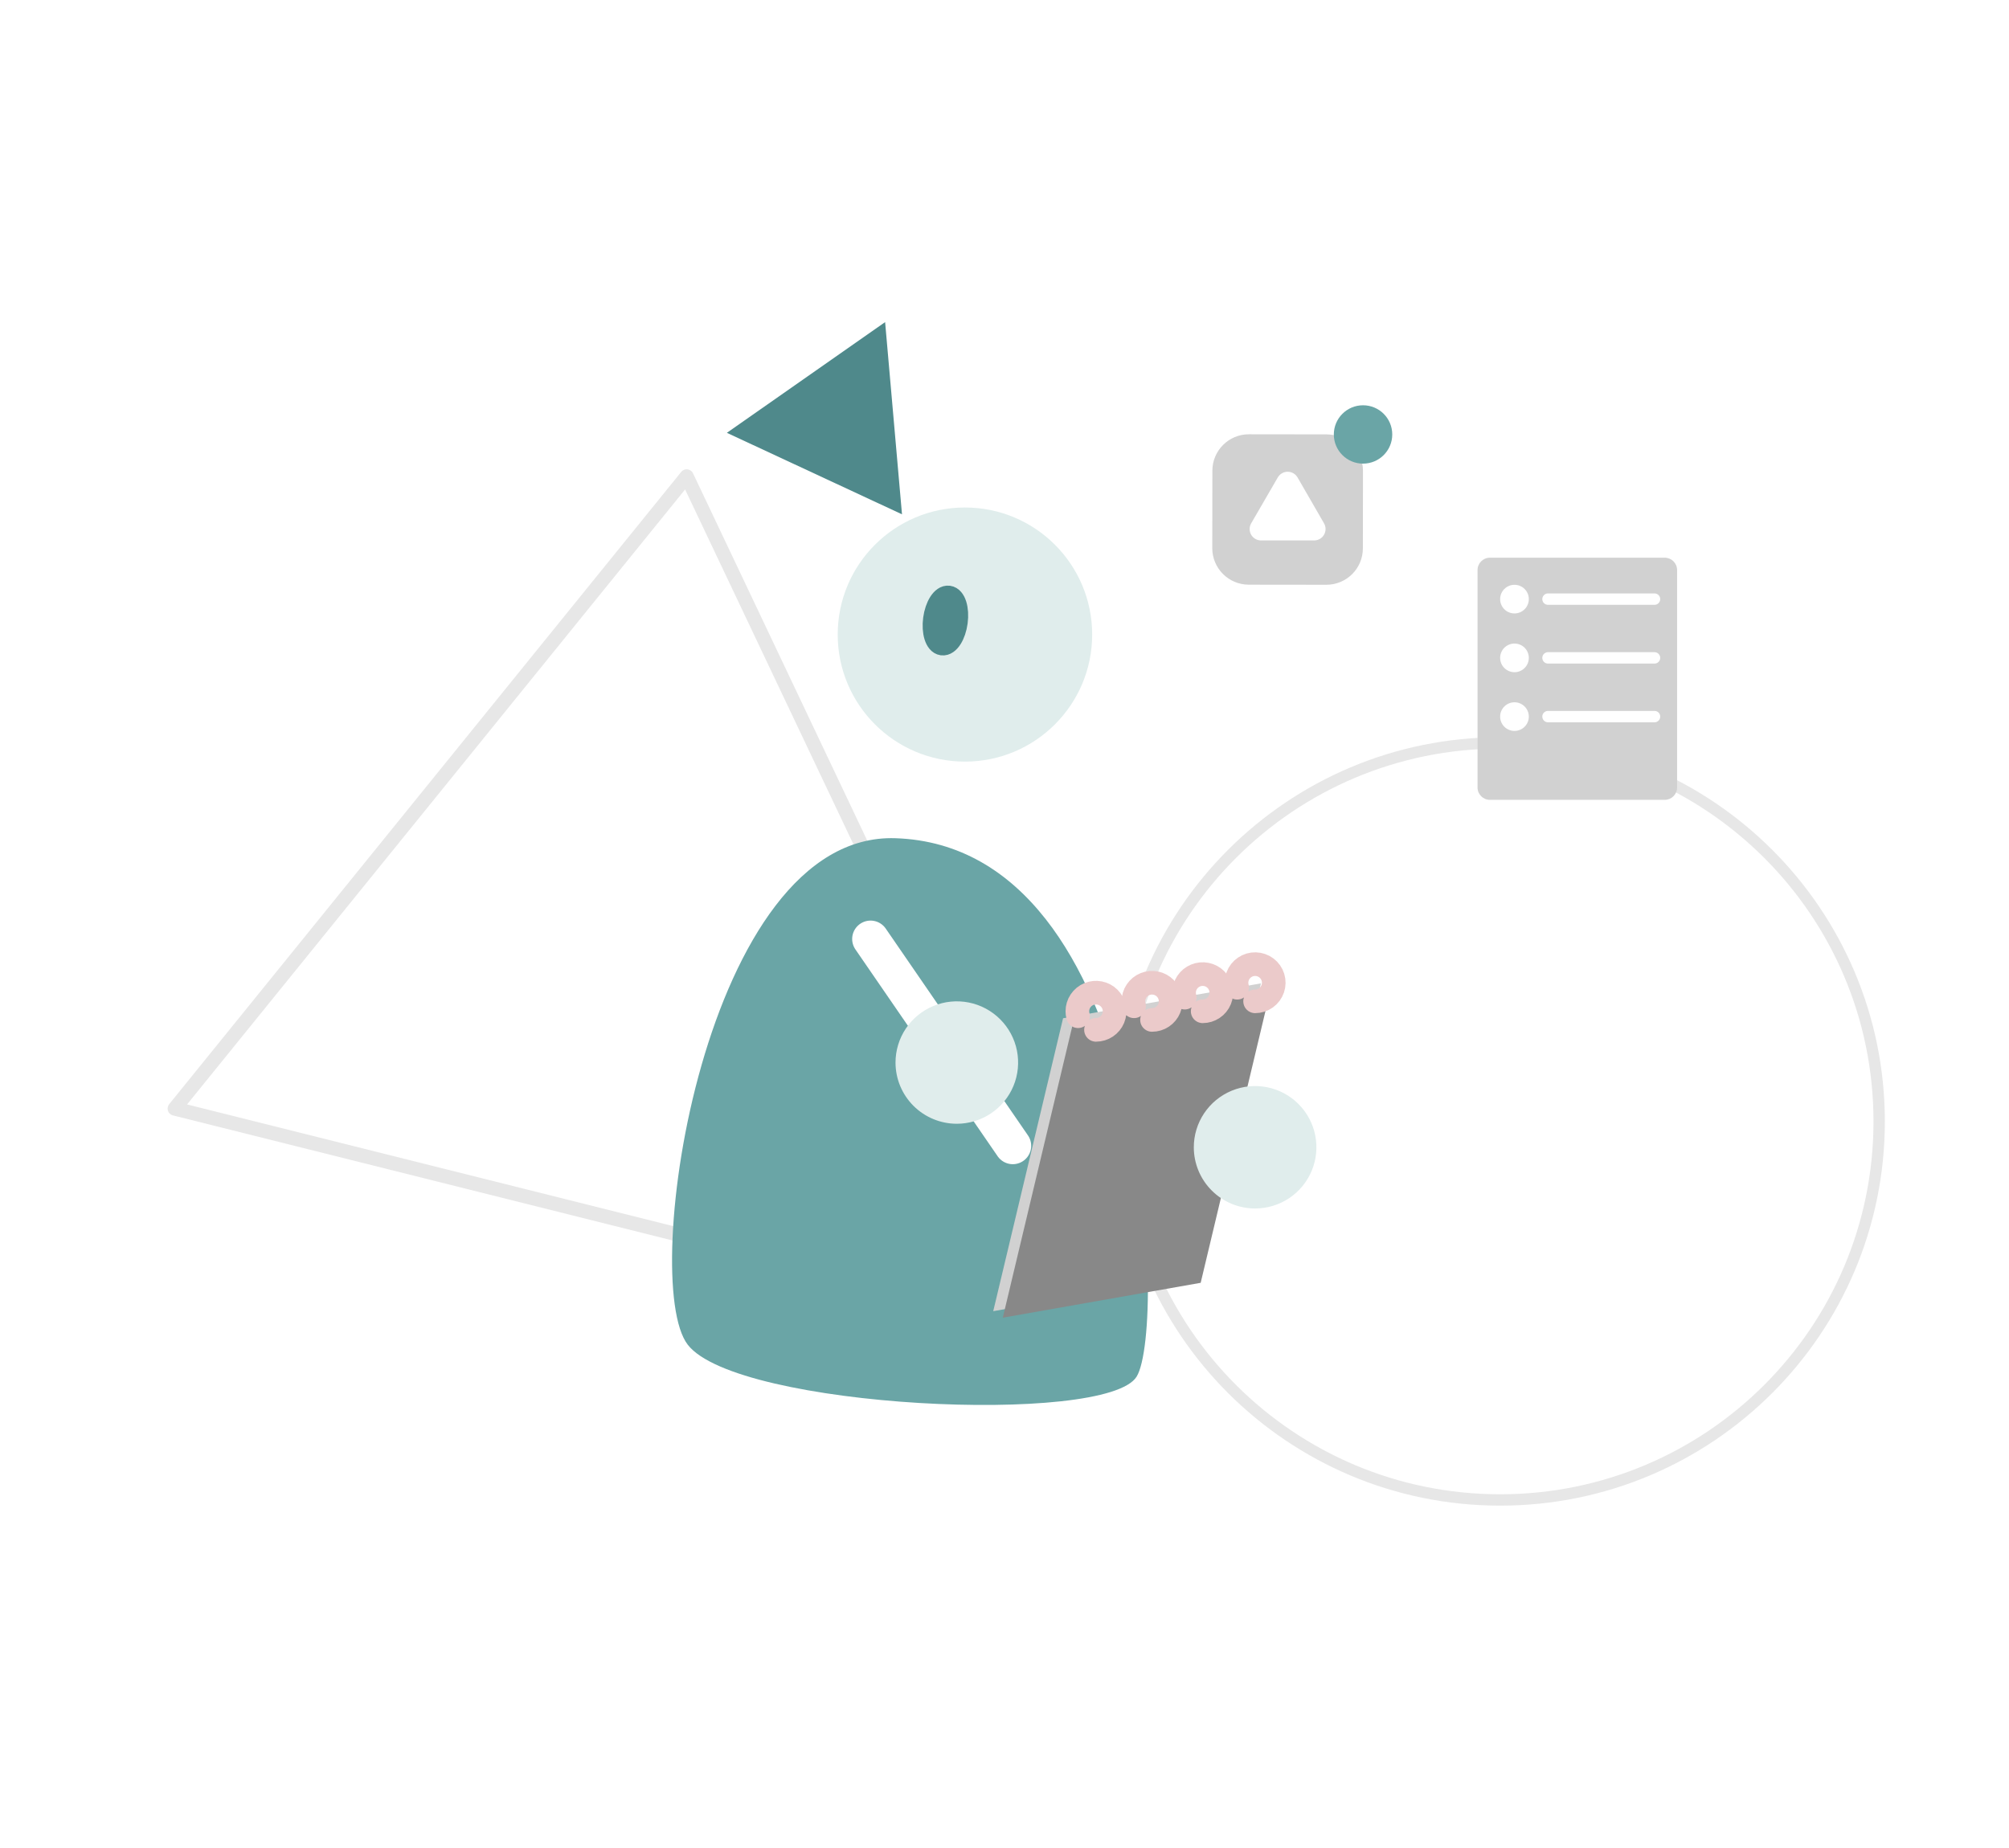 <svg width="312" height="287" viewBox="0 0 312 287" fill="none" xmlns="http://www.w3.org/2000/svg">
<g filter="url(#filter0_d_728_2638)">
<path d="M240.523 76.054C264.815 101.823 274.87 143.633 264.262 177.068C253.654 210.504 222.503 235.569 193.293 240.184C164.084 244.799 136.892 228.99 114.139 214.115C91.387 199.241 73.132 185.342 59.231 160.226C45.329 135.111 35.889 98.815 49.942 75.404C63.996 51.993 101.492 41.412 139.538 41C177.584 40.589 216.23 50.288 240.523 76.054Z" fill="white"/>
</g>
<path d="M232.973 232.98C265.483 232.98 291.837 206.657 291.837 174.187C291.837 141.716 265.483 115.394 232.973 115.394C200.464 115.394 174.109 141.716 174.109 174.187C174.109 206.657 200.464 232.98 232.973 232.98Z" stroke="#E7E7E7" stroke-width="1.764" stroke-linecap="round" stroke-linejoin="round"/>
<path d="M106.641 73.988L27.125 172.19L170.205 208.013L106.641 73.988Z" stroke="#E7E7E7" stroke-width="2.186" stroke-linecap="round" stroke-linejoin="round"/>
<path d="M139.076 130.196C178.904 131.532 181.197 206.175 176.525 213.816C171.854 221.457 114.465 218.763 106.811 208.872C99.157 198.981 109.411 129.181 139.076 130.196Z" fill="#6AA5A6"/>
<path d="M135.2 145.847L157.287 177.971" stroke="white" stroke-width="5.714" stroke-linecap="round" stroke-linejoin="round"/>
<path d="M149.856 118.297C160.769 118.297 169.615 109.461 169.615 98.562C169.615 87.663 160.769 78.827 149.856 78.827C138.944 78.827 130.098 87.663 130.098 98.562C130.098 109.461 138.944 118.297 149.856 118.297Z" fill="#E0EDEC"/>
<path d="M148.527 96.612C148.798 94.594 148.256 92.853 147.312 92.727C146.368 92.6 145.389 94.135 145.117 96.153C144.846 98.172 145.392 99.913 146.332 100.039C147.272 100.165 148.256 98.645 148.527 96.612Z" stroke="#4F898B" stroke-width="3.521" stroke-linecap="round" stroke-linejoin="round"/>
<path d="M137.459 50.032L140.081 79.885L112.885 67.228L137.459 50.032Z" fill="#4F898B"/>
<path d="M206.01 67.469L193.959 67.454C190.828 67.45 188.287 69.982 188.283 73.109L188.268 85.145C188.265 88.273 190.8 90.811 193.931 90.815L205.981 90.829C209.112 90.833 211.653 88.301 211.657 85.174L211.672 73.138C211.676 70.011 209.141 67.473 206.01 67.469Z" fill="#D1D1D1"/>
<path d="M211.682 72.013C214.188 72.013 216.219 69.984 216.219 67.481C216.219 64.978 214.188 62.949 211.682 62.949C209.176 62.949 207.145 64.978 207.145 67.481C207.145 69.984 209.176 72.013 211.682 72.013Z" fill="#6AA5A6"/>
<path d="M198.442 74.158L194.31 81.286C194.153 81.555 194.071 81.861 194.07 82.172C194.07 82.483 194.151 82.788 194.307 83.058C194.462 83.327 194.686 83.551 194.956 83.707C195.225 83.862 195.531 83.944 195.843 83.944H204.086C204.397 83.944 204.703 83.862 204.972 83.707C205.242 83.552 205.466 83.329 205.622 83.06C205.778 82.791 205.86 82.486 205.861 82.175C205.862 81.865 205.781 81.559 205.626 81.29L201.512 74.161C201.357 73.892 201.133 73.668 200.864 73.512C200.595 73.356 200.289 73.274 199.978 73.274C199.667 73.274 199.361 73.355 199.092 73.51C198.822 73.665 198.598 73.889 198.442 74.158V74.158Z" fill="white"/>
<path fill-rule="evenodd" clip-rule="evenodd" d="M139.075 165.04C139.075 163.159 139.634 161.321 140.68 159.757C141.726 158.194 143.212 156.975 144.952 156.256C146.691 155.536 148.605 155.348 150.452 155.714C152.299 156.081 153.995 156.987 155.326 158.317C156.658 159.646 157.564 161.341 157.932 163.185C158.299 165.029 158.11 166.941 157.39 168.679C156.669 170.416 155.449 171.901 153.884 172.946C152.318 173.99 150.478 174.548 148.595 174.548C146.07 174.548 143.649 173.546 141.863 171.763C140.078 169.98 139.075 167.562 139.075 165.04V165.04Z" fill="#E0EDEC"/>
<path d="M184.982 198.241L154.25 203.657L165.097 158.157L195.828 152.74L184.982 198.241Z" fill="#D1D1D1"/>
<path d="M186.467 199.252L155.735 204.669L166.582 159.168L197.314 153.751L186.467 199.252Z" fill="#888888"/>
<path d="M167.421 157.843C167.351 157.592 167.316 157.333 167.316 157.073C167.316 156.502 167.486 155.944 167.804 155.468C168.122 154.993 168.573 154.623 169.102 154.404C169.63 154.186 170.212 154.129 170.773 154.24C171.334 154.352 171.85 154.627 172.254 155.031C172.659 155.435 172.934 155.949 173.046 156.51C173.157 157.07 173.1 157.651 172.881 158.179C172.662 158.707 172.291 159.158 171.816 159.476C171.34 159.793 170.781 159.962 170.209 159.962" stroke="#EBCACA" stroke-width="3.671" stroke-linecap="round" stroke-linejoin="round"/>
<path d="M176.12 156.301C176.053 156.05 176.019 155.791 176.019 155.532C176.019 154.96 176.188 154.402 176.506 153.927C176.824 153.451 177.276 153.081 177.804 152.862C178.333 152.644 178.914 152.587 179.475 152.698C180.036 152.81 180.552 153.085 180.956 153.489C181.361 153.893 181.636 154.408 181.748 154.968C181.859 155.528 181.802 156.109 181.583 156.637C181.364 157.165 180.994 157.616 180.518 157.934C180.042 158.251 179.483 158.42 178.911 158.42" stroke="#EBCACA" stroke-width="3.671" stroke-linecap="round" stroke-linejoin="round"/>
<path d="M183.992 154.957C183.922 154.707 183.886 154.448 183.887 154.188C183.887 153.617 184.056 153.058 184.374 152.583C184.692 152.108 185.144 151.738 185.672 151.519C186.201 151.301 186.782 151.243 187.343 151.355C187.904 151.466 188.42 151.741 188.824 152.145C189.229 152.549 189.504 153.064 189.616 153.625C189.728 154.185 189.67 154.766 189.451 155.294C189.232 155.822 188.862 156.273 188.386 156.59C187.91 156.908 187.351 157.077 186.779 157.077" stroke="#EBCACA" stroke-width="3.671" stroke-linecap="round" stroke-linejoin="round"/>
<path d="M192.137 153.419C191.974 152.836 191.998 152.217 192.207 151.649C192.415 151.081 192.797 150.593 193.298 150.253C193.799 149.913 194.394 149.739 194.999 149.755C195.605 149.771 196.19 149.977 196.672 150.342C197.155 150.708 197.51 151.216 197.688 151.795C197.865 152.373 197.857 152.993 197.663 153.566C197.47 154.139 197.101 154.637 196.609 154.99C196.117 155.343 195.526 155.532 194.921 155.532" stroke="#EBCACA" stroke-width="3.671" stroke-linecap="round" stroke-linejoin="round"/>
<path fill-rule="evenodd" clip-rule="evenodd" d="M185.4 178.199C185.4 176.319 185.959 174.48 187.005 172.917C188.051 171.353 189.538 170.134 191.277 169.415C193.017 168.695 194.931 168.507 196.777 168.874C198.624 169.24 200.32 170.146 201.651 171.476C202.983 172.806 203.889 174.5 204.257 176.344C204.624 178.189 204.436 180.1 203.715 181.838C202.994 183.575 201.774 185.06 200.209 186.105C198.643 187.15 196.803 187.707 194.92 187.707C192.395 187.707 189.974 186.705 188.189 184.922C186.403 183.139 185.4 180.721 185.4 178.199V178.199Z" fill="#E0EDEC"/>
<path d="M258.532 86.624H231.386C230.324 86.624 229.463 87.484 229.463 88.545V122.316C229.463 123.377 230.324 124.237 231.386 124.237H258.532C259.594 124.237 260.455 123.377 260.455 122.316V88.545C260.455 87.484 259.594 86.624 258.532 86.624Z" fill="#D1D1D1"/>
<path d="M235.201 95.283C236.431 95.283 237.428 94.287 237.428 93.059C237.428 91.83 236.431 90.835 235.201 90.835C233.971 90.835 232.974 91.83 232.974 93.059C232.974 94.287 233.971 95.283 235.201 95.283Z" fill="white"/>
<path d="M240.407 93.059H256.948" stroke="white" stroke-width="1.771" stroke-linecap="round" stroke-linejoin="round"/>
<path d="M235.201 104.408C236.431 104.408 237.428 103.412 237.428 102.184C237.428 100.955 236.431 99.96 235.201 99.96C233.971 99.96 232.974 100.955 232.974 102.184C232.974 103.412 233.971 104.408 235.201 104.408Z" fill="white"/>
<path d="M240.407 102.184H256.948" stroke="white" stroke-width="1.771" stroke-linecap="round" stroke-linejoin="round"/>
<path d="M235.201 113.53C236.431 113.53 237.428 112.535 237.428 111.306C237.428 110.077 236.431 109.082 235.201 109.082C233.971 109.082 232.974 110.077 232.974 111.306C232.974 112.535 233.971 113.53 235.201 113.53Z" fill="white"/>
<path d="M240.407 111.306H256.948" stroke="white" stroke-width="1.771" stroke-linecap="round" stroke-linejoin="round"/>
<defs>
<filter id="filter0_d_728_2638" x="0.147" y="0.988" width="311.173" height="285.726" filterUnits="userSpaceOnUse" color-interpolation-filters="sRGB">
<feFlood flood-opacity="0" result="BackgroundImageFix"/>
<feColorMatrix in="SourceAlpha" type="matrix" values="0 0 0 0 0 0 0 0 0 0 0 0 0 0 0 0 0 0 127 0" result="hardAlpha"/>
<feOffset dy="2.857"/>
<feGaussianBlur stdDeviation="21.429"/>
<feComposite in2="hardAlpha" operator="out"/>
<feColorMatrix type="matrix" values="0 0 0 0 0.416 0 0 0 0 0.647 0 0 0 0 0.651 0 0 0 0.25 0"/>
<feBlend mode="normal" in2="BackgroundImageFix" result="effect1_dropShadow_728_2638"/>
<feBlend mode="normal" in="SourceGraphic" in2="effect1_dropShadow_728_2638" result="shape"/>
</filter>
</defs>
</svg>
